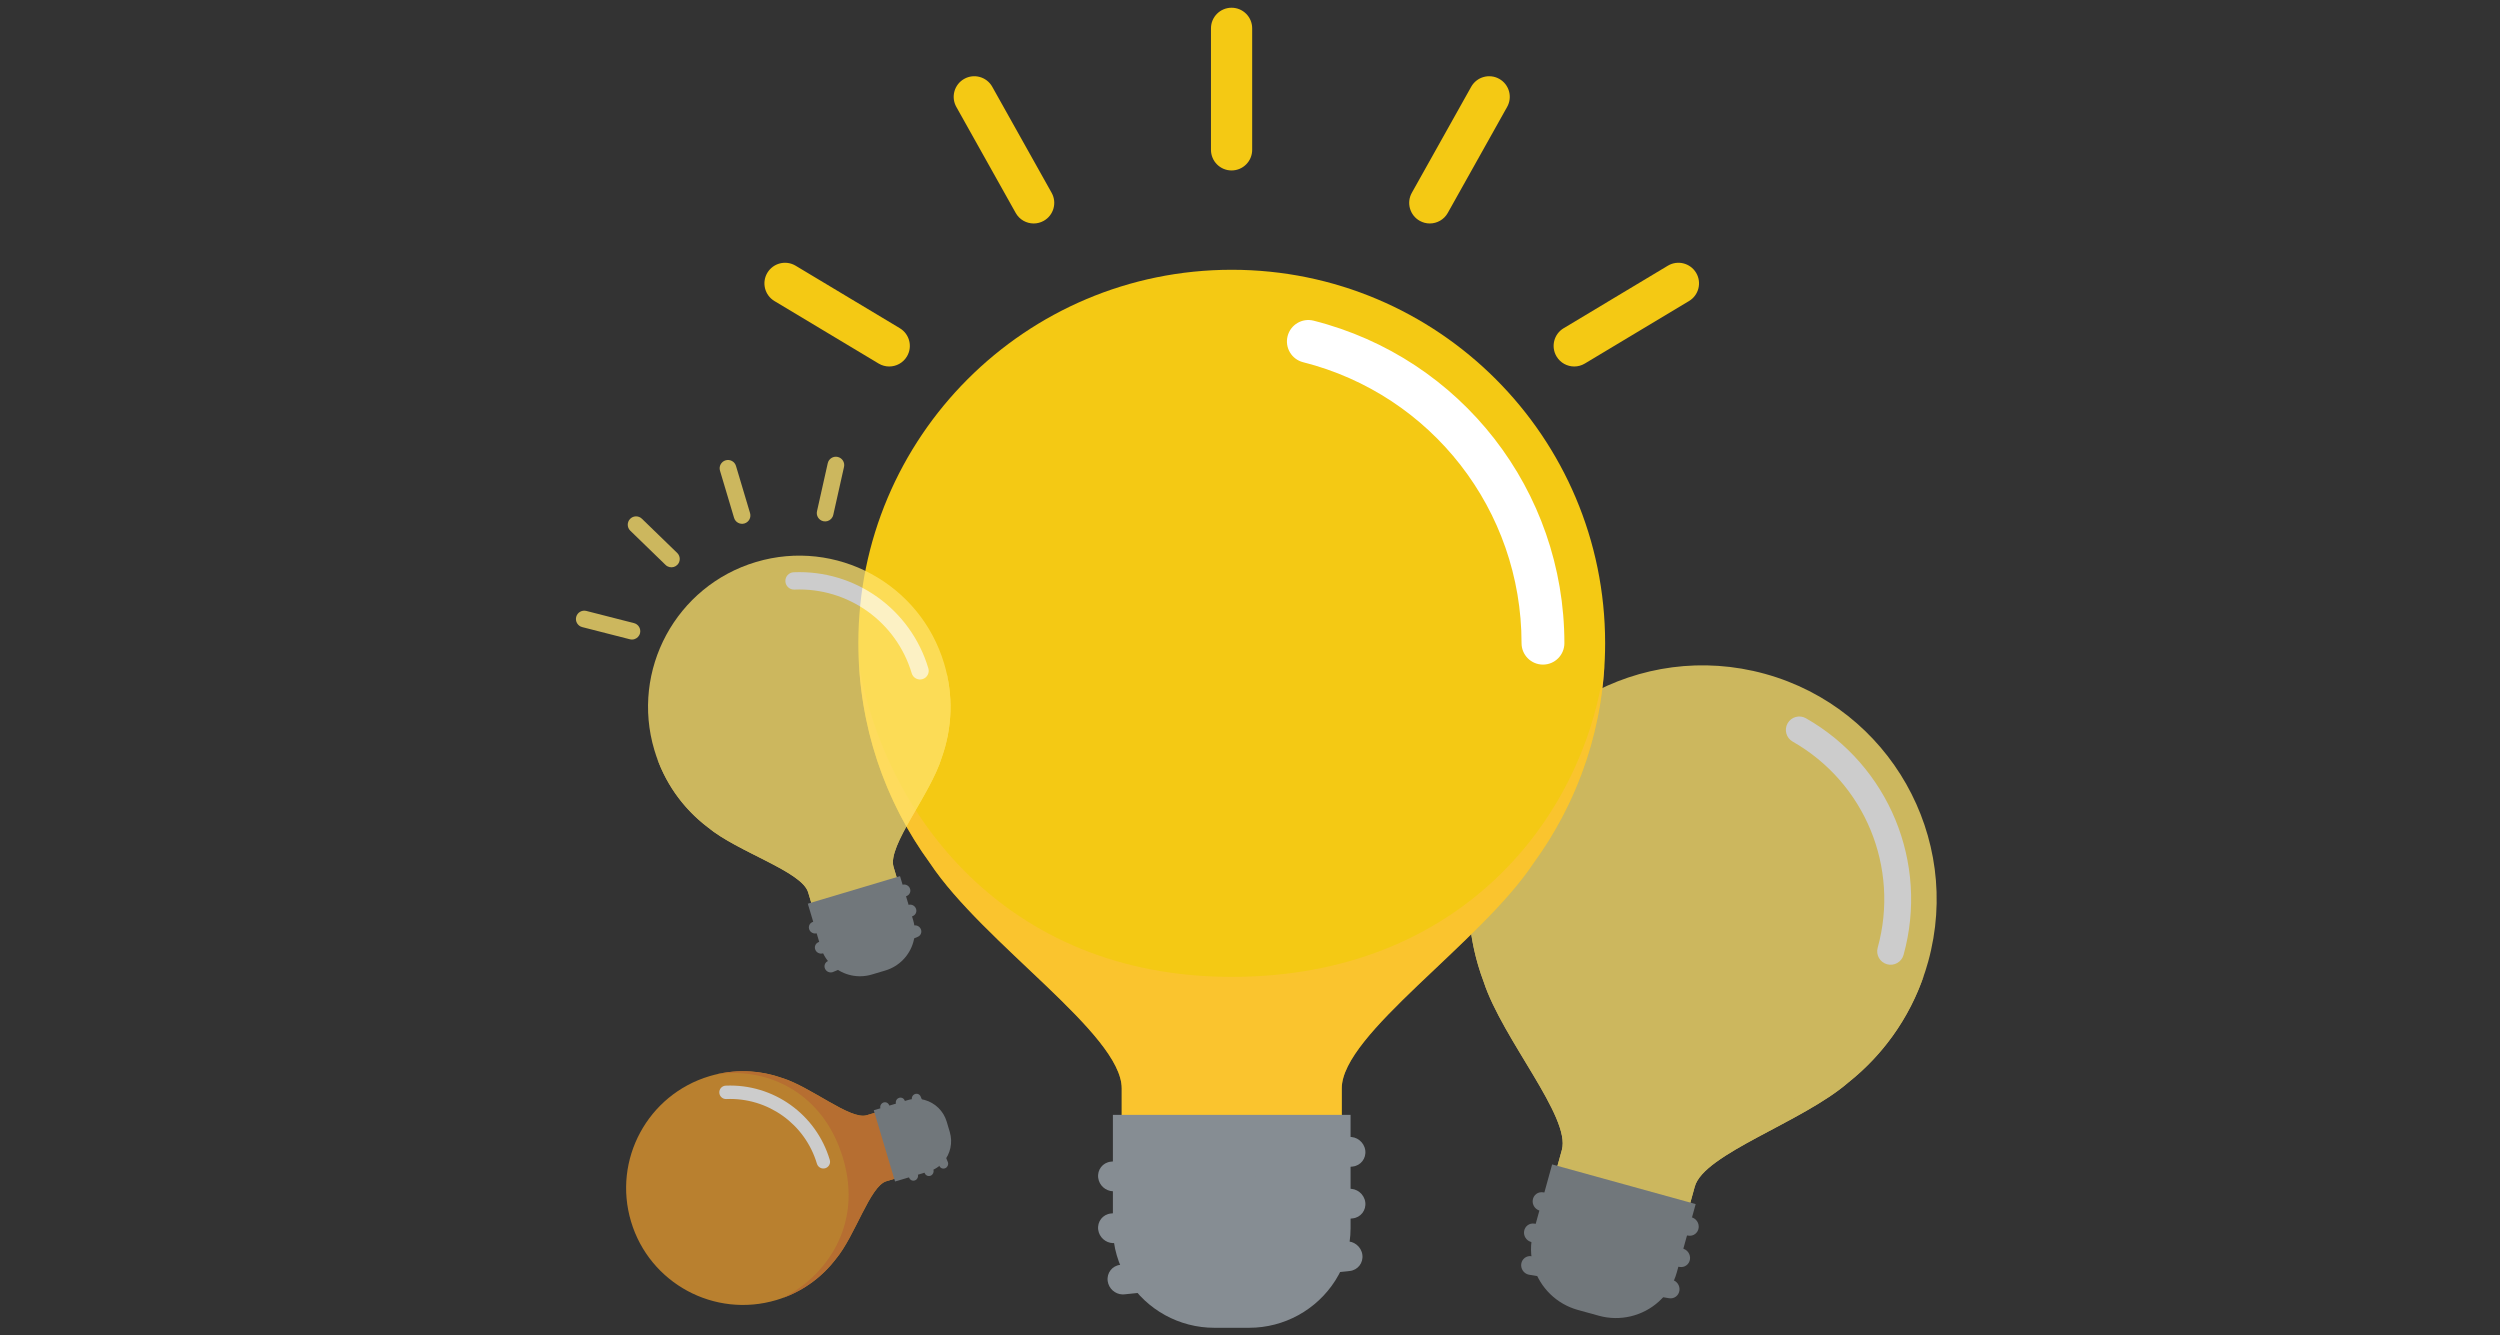 <?xml version="1.0" encoding="utf-8"?>
<!-- Generator: Adobe Illustrator 15.0.0, SVG Export Plug-In . SVG Version: 6.00 Build 0)  -->
<!DOCTYPE svg PUBLIC "-//W3C//DTD SVG 1.1//EN" "http://www.w3.org/Graphics/SVG/1.1/DTD/svg11.dtd">
<svg version="1.1" id="Layer_1" xmlns="http://www.w3.org/2000/svg" xmlns:xlink="http://www.w3.org/1999/xlink" x="0px" y="0px"
	 width="1000px" height="534px" viewBox="0 0 1000 534" enable-background="new 0 0 1000 534" xml:space="preserve">
<rect x="0" y="0" width="1000" height="534" fill="#333333" stroke="none"/>
<g>
	<defs>
		<rect id="SVGID_1_" y="50.341" width="1000" height="537.659"/>
	</defs>
	<clipPath id="SVGID_2_">
		<use xlink:href="#SVGID_1_"  overflow="visible"/>
	</clipPath>
</g>
<g opacity="0.75">
	<g>
		<defs>
			<rect id="SVGID_3_" x="587.449" y="266.133" width="187.224" height="261.09"/>
		</defs>
		<clipPath id="SVGID_4_">
			<use xlink:href="#SVGID_3_"  overflow="visible"/>
		</clipPath>
		<path clip-path="url(#SVGID_4_)" fill="#FFE36C" d="M590.854,334.812c13.771-49.819,65.32-79.043,115.141-65.271
			c49.82,13.77,79.044,65.319,65.271,115.14c-5.488,19.86-16.984,36.441-31.977,48.335c-18.24,15.844-57.751,28.503-61.379,41.627
			l-4.146,14.994c-0.826,2.993-3.925,4.749-6.918,3.922l-14.495-4.007l-13.322-3.682l-14.497-4.008
			c-2.993-0.827-4.749-3.925-3.921-6.918l4.144-14.994c3.627-13.123-23.773-44.279-31.287-67.241
			C586.712,374.802,585.364,354.671,590.854,334.812"/>
		<path clip-path="url(#SVGID_4_)" fill="#FFFFFF" d="M754.818,385.704c-2.858-0.79-4.535-3.748-3.745-6.605
			c8.872-32.099-5.113-66.009-34.012-82.462c-2.577-1.469-3.476-4.746-2.01-7.324c1.469-2.578,4.747-3.479,7.324-2.009
			c33.174,18.89,49.23,57.813,39.048,94.655C760.633,384.817,757.676,386.494,754.818,385.704"/>
		<path clip-path="url(#SVGID_4_)" fill="#FFE36C" d="M769.619,389.966c-15.202,35.611-55.65,65.65-110.843,50.396
			c-55.189-15.256-72.858-63.287-69.224-100.168c-3.881,18.092-2.23,36.224,3.916,52.514c7.512,22.962,34.914,54.117,31.287,67.241
			l-4.146,14.995c-0.827,2.992,0.929,6.089,3.921,6.917l14.497,4.007l13.322,3.683l14.497,4.007c2.993,0.827,6.09-0.929,6.917-3.922
			l4.146-14.994c3.628-13.124,43.14-25.782,61.379-41.627C752.929,422.194,763.656,407.484,769.619,389.966"/>
		<path clip-path="url(#SVGID_4_)" fill="#868D93" d="M678.271,481.634l-57.418-15.871l-7.563,27.365
			c-1.236,4.469-1.174,9.197,0.178,13.632c2.557,8.383,9.223,14.876,17.668,17.21l8.418,2.327
			c8.447,2.335,17.501,0.188,23.999-5.693c3.438-3.111,5.919-7.136,7.155-11.604L678.271,481.634z"/>
		<path clip-path="url(#SVGID_4_)" fill="#868D93" d="M615.748,484.215c0.162,0.052,0.329,0.092,0.503,0.12l59.062,9.919
			c2.016,0.339,3.872-1.045,4.146-3.09c0.271-2.044-1.146-3.979-3.157-4.314l-59.064-9.919c-2.015-0.339-3.872,1.045-4.144,3.091
			C612.843,481.891,614.005,483.667,615.748,484.215"/>
		<path clip-path="url(#SVGID_4_)" fill="#868D93" d="M612.287,496.739c0.161,0.052,0.328,0.092,0.502,0.12l59.062,9.919
			c2.016,0.339,3.872-1.045,4.146-3.09c0.271-2.044-1.146-3.975-3.157-4.314l-59.064-9.919c-2.015-0.339-3.872,1.045-4.144,3.09
			C609.381,494.415,610.543,496.191,612.287,496.739"/>
		<path clip-path="url(#SVGID_4_)" fill="#868D93" d="M611.153,509.771c0.161,0.051,0.328,0.092,0.502,0.12l55.982,9.401
			c2.018,0.339,3.871-1.044,4.146-3.09c0.271-2.045-1.146-3.979-3.157-4.314l-55.985-9.401c-2.015-0.339-3.871,1.044-4.143,3.089
			C608.248,507.446,609.41,509.223,611.153,509.771"/>
	</g>
</g>
<path fill="#F4C914" d="M343.332,257.27c0-82.49,66.871-149.361,149.36-149.361c82.49,0,149.361,66.871,149.361,149.361
	c0,32.882-10.634,63.275-28.638,87.947c-21.32,32.127-76.716,68.398-76.716,90.13v24.827c0,4.955-4.019,8.973-8.975,8.973h-24.003
	h-22.058H457.66c-4.955,0-8.973-4.018-8.973-8.973v-24.827c0-21.731-55.397-58.003-76.716-90.13
	C353.966,320.545,343.332,290.151,343.332,257.27"/>
<path fill="#FFFFFF" d="M617.188,265.839c-4.732,0-8.569-3.836-8.569-8.569c0-53.146-35.933-99.361-87.378-112.386
	c-4.589-1.161-7.367-5.822-6.205-10.411c1.162-4.589,5.821-7.37,10.41-6.204c59.062,14.952,100.311,68,100.311,129
	C625.756,262.003,621.919,265.839,617.188,265.839"/>
<g opacity="0.55">
	<g>
		<defs>
			<rect id="SVGID_5_" x="343.619" y="266.101" width="298.146" height="203.047"/>
		</defs>
		<clipPath id="SVGID_6_">
			<use xlink:href="#SVGID_5_"  overflow="visible"/>
		</clipPath>
		<path clip-path="url(#SVGID_6_)" fill="#FFC043" d="M641.767,266.102c-8.243,61.243-57.689,124.648-149.074,124.648
			c-91.383,0-138.983-66.371-149.072-124.648c1.721,29.481,11.971,56.67,28.351,79.115c21.319,32.127,76.716,68.398,76.716,90.13
			v24.827c0,4.955,4.017,8.973,8.973,8.973h24.003h22.06h24.003c4.956,0,8.974-4.018,8.974-8.973v-24.827
			c0-21.731,55.396-58.003,76.716-90.13h-0.001C629.794,322.771,640.044,295.583,641.767,266.102"/>
	</g>
</g>
<path fill="#868D93" d="M540.229,445.948h-95.071v45.312c0,7.397,2.106,14.645,6.071,20.891
	c7.496,11.809,20.51,18.962,34.496,18.962h13.938c13.986,0,27-7.153,34.496-18.962c3.964-6.246,6.07-13.493,6.07-20.891V445.948z"/>
<path fill="#868D93" d="M445.15,476.503c0.271,0.01,0.546,0,0.823-0.029l95.07-9.855c3.246-0.336,5.511-3.253,5.063-6.513
	c-0.45-3.263-3.452-5.637-6.691-5.295l-95.071,9.854c-3.245,0.337-5.512,3.254-5.061,6.515
	C439.692,474.162,442.235,476.401,445.15,476.503"/>
<path fill="#868D93" d="M445.15,497.24c0.271,0.01,0.546,0,0.823-0.029l95.07-9.855c3.246-0.335,5.511-3.252,5.063-6.513
	c-0.45-3.263-3.452-5.63-6.691-5.295l-95.071,9.854c-3.245,0.336-5.512,3.253-5.061,6.514
	C439.692,494.9,442.235,497.139,445.15,497.24"/>
<path fill="#868D93" d="M448.947,517.768c0.271,0.009,0.545,0,0.822-0.029l90.113-9.343c3.246-0.336,5.512-3.252,5.063-6.514
	c-0.45-3.261-3.456-5.635-6.691-5.296l-90.115,9.343c-3.244,0.336-5.511,3.252-5.061,6.515
	C443.489,515.427,446.032,517.665,448.947,517.768"/>
<path fill="#F4C914" d="M492.63,3.093c-4.551,0-8.239,3.688-8.239,8.238v48.611c0,4.549,3.688,8.238,8.239,8.238
	c4.55,0,8.239-3.689,8.239-8.238V11.331C500.869,6.781,497.18,3.093,492.63,3.093"/>
<path fill="#F4C914" d="M309.773,120.414l41.685,25.007c1.327,0.796,2.787,1.175,4.231,1.175c2.798,0,5.528-1.427,7.072-4.002
	c2.341-3.902,1.075-8.963-2.826-11.303l-41.685-25.007c-3.902-2.341-8.963-1.075-11.304,2.826
	C304.606,113.013,305.872,118.073,309.773,120.414"/>
<path fill="#F4C914" d="M396.903,34.709c-2.224-3.971-7.245-5.387-11.214-3.163c-3.97,2.224-5.386,7.244-3.163,11.214l23.75,42.413
	c1.51,2.697,4.31,4.215,7.196,4.215c1.362,0,2.744-0.339,4.017-1.052c3.971-2.224,5.387-7.244,3.164-11.214L396.903,34.709z"/>
<path fill="#F4C914" d="M629.697,146.596c1.441,0,2.902-0.379,4.229-1.175l41.685-25.007c3.902-2.34,5.167-7.401,2.826-11.303
	c-2.341-3.903-7.4-5.168-11.303-2.827l-41.685,25.007c-3.901,2.34-5.167,7.402-2.826,11.303
	C624.169,145.169,626.897,146.596,629.697,146.596"/>
<path fill="#F4C914" d="M599.696,31.546c-3.971-2.222-8.991-0.807-11.215,3.163l-23.75,42.413c-2.223,3.97-0.807,8.99,3.164,11.214
	c1.274,0.713,2.654,1.052,4.019,1.052c2.886,0,5.686-1.518,7.195-4.215l23.75-42.413C605.083,38.79,603.667,33.77,599.696,31.546"/>
<g opacity="0.75">
	<g>
		<defs>
			<rect id="SVGID_7_" x="230.367" y="182.688" width="149.839" height="207.819"/>
		</defs>
		<clipPath id="SVGID_8_">
			<use xlink:href="#SVGID_7_"  overflow="visible"/>
		</clipPath>
		<path clip-path="url(#SVGID_8_)" fill="#FFE36C" d="M261.753,300.053c-9.556-32.009,8.646-65.702,40.654-75.258
			c32.008-9.555,65.701,8.646,75.257,40.654c3.809,12.758,3.204,25.783-0.924,37.442c-4.551,14.936-21.844,35.428-19.327,43.859
			l2.876,9.634c0.574,1.923-0.519,3.947-2.443,4.521l-9.313,2.78l-8.56,2.555l-9.314,2.781c-1.923,0.573-3.947-0.52-4.521-2.442
			l-2.876-9.633c-2.517-8.434-28.214-16.091-40.208-26.086C273.21,323.373,265.562,312.812,261.753,300.053"/>
		<path clip-path="url(#SVGID_8_)" fill="#FFFFFF" d="M369.008,271.654c-1.836,0.548-3.77-0.496-4.318-2.333
			c-6.157-20.622-25.453-34.392-46.924-33.486c-1.915,0.081-3.532-1.405-3.613-3.32c-0.081-1.916,1.405-3.534,3.32-3.613
			c24.65-1.041,46.801,14.765,53.867,38.435C371.888,269.174,370.844,271.105,369.008,271.654"/>
		<path clip-path="url(#SVGID_8_)" fill="#FFE36C" d="M378.576,268.908c3.896,24.719-7.945,55.05-43.405,65.636
			c-35.458,10.587-61.617-9.653-72.283-31.098c4.084,11.24,11.21,20.604,20.166,27.414c11.994,9.996,37.691,17.653,40.209,26.086
			l2.875,9.634c0.575,1.923,2.599,3.017,4.521,2.442l9.314-2.781l8.56-2.555l9.314-2.781c1.923-0.573,3.016-2.598,2.442-4.52
			l-2.876-9.635c-2.517-8.433,14.776-28.924,19.327-43.859C380.495,292.284,381.323,280.549,378.576,268.908"/>
		<path clip-path="url(#SVGID_8_)" fill="#868D93" d="M360.01,350.456l-36.89,11.013l5.249,17.582
			c0.857,2.87,2.514,5.438,4.776,7.403c4.276,3.713,10.155,4.981,15.582,3.361l5.408-1.614c5.427-1.62,9.648-5.904,11.188-11.354
			c0.815-2.884,0.793-5.939-0.064-8.811L360.01,350.456z"/>
		<path clip-path="url(#SVGID_8_)" fill="#868D93" d="M326.657,373.325c0.106-0.027,0.212-0.062,0.316-0.105l35.748-14.838
			c1.22-0.506,1.761-1.9,1.209-3.114c-0.552-1.213-1.992-1.786-3.21-1.279l-35.748,14.837c-1.22,0.507-1.761,1.901-1.209,3.114
			C324.268,373.051,325.514,373.624,326.657,373.325"/>
		<path clip-path="url(#SVGID_8_)" fill="#868D93" d="M329.06,381.372c0.106-0.027,0.212-0.063,0.316-0.105l35.747-14.837
			c1.221-0.507,1.762-1.901,1.21-3.115c-0.552-1.213-1.991-1.784-3.21-1.279l-35.748,14.837c-1.22,0.507-1.762,1.9-1.209,3.114
			C326.67,381.098,327.917,381.671,329.06,381.372"/>
		<path clip-path="url(#SVGID_8_)" fill="#868D93" d="M332.911,388.897c0.106-0.028,0.212-0.063,0.316-0.105l33.884-14.065
			c1.22-0.506,1.761-1.9,1.209-3.114c-0.552-1.213-1.993-1.786-3.209-1.278l-33.885,14.063c-1.22,0.506-1.762,1.9-1.209,3.114
			C330.521,388.622,331.768,389.195,332.911,388.897"/>
		<path clip-path="url(#SVGID_8_)" fill="#FFE36C" d="M290.24,184.131c-1.766,0.527-2.77,2.386-2.243,4.151l5.631,18.861
			c0.528,1.766,2.386,2.77,4.152,2.243c1.765-0.526,2.769-2.386,2.242-4.151l-5.631-18.862
			C293.864,184.608,292.006,183.604,290.24,184.131"/>
		<path clip-path="url(#SVGID_8_)" fill="#FFE36C" d="M232.878,250.837l19.072,4.874c0.607,0.155,1.218,0.134,1.778-0.034
			c1.086-0.323,1.979-1.193,2.28-2.372c0.456-1.784-0.621-3.603-2.406-4.059l-19.071-4.874c-1.785-0.456-3.603,0.621-4.059,2.406
			C230.016,248.564,231.093,250.381,232.878,250.837"/>
		<path clip-path="url(#SVGID_8_)" fill="#FFE36C" d="M256.758,207.488c-1.323-1.283-3.435-1.251-4.718,0.071
			c-1.283,1.323-1.25,3.435,0.072,4.718l14.128,13.706c0.899,0.871,2.162,1.136,3.281,0.802c0.529-0.156,1.026-0.449,1.437-0.873
			c1.283-1.322,1.251-3.436-0.071-4.718L256.758,207.488z"/>
		<path clip-path="url(#SVGID_8_)" fill="#FFE36C" d="M335.081,182.769c-1.798-0.401-3.582,0.729-3.985,2.526l-4.302,19.209
			c-0.403,1.798,0.728,3.582,2.526,3.984c0.577,0.131,1.152,0.101,1.681-0.057c1.12-0.335,2.031-1.248,2.304-2.47l4.302-19.208
			C338.01,184.957,336.878,183.172,335.081,182.769"/>
	</g>
</g>
<g opacity="0.75">
	<g>
		<defs>
			<rect id="SVGID_9_" x="250.445" y="428.492" width="130.005" height="93.49"/>
		</defs>
		<clipPath id="SVGID_10_">
			<use xlink:href="#SVGID_9_"  overflow="visible"/>
		</clipPath>
		<path clip-path="url(#SVGID_10_)" fill="#E59A2E" d="M310.559,520.017c-24.731,7.384-50.766-6.68-58.149-31.411
			c-7.384-24.732,6.68-50.767,31.411-58.149c9.859-2.943,19.923-2.476,28.931,0.714c11.541,3.517,27.374,16.879,33.89,14.934
			l7.443-2.223c1.486-0.443,3.05,0.401,3.493,1.888l2.149,7.196l1.974,6.614l2.149,7.196c0.443,1.485-0.402,3.051-1.888,3.493
			l-7.443,2.222c-6.515,1.945-12.432,21.801-20.156,31.068C328.578,511.165,320.417,517.073,310.559,520.017"/>
		<path clip-path="url(#SVGID_10_)" fill="#FFFFFF" d="M330.11,467.294c-1.419,0.424-2.913-0.384-3.336-1.803
			c-4.757-15.933-19.667-26.573-36.257-25.873c-1.479,0.062-2.73-1.087-2.792-2.566c-0.062-1.48,1.086-2.73,2.566-2.792
			c19.046-0.804,36.161,11.408,41.621,29.697C332.336,465.376,331.529,466.87,330.11,467.294"/>
		<path clip-path="url(#SVGID_10_)" fill="#E28130" d="M286.495,429.751c19.1-3.01,42.535,6.14,50.714,33.538
			c8.18,27.398-7.459,47.609-24.028,55.851c8.685-3.154,15.919-8.66,21.182-15.58c7.724-9.269,13.641-29.123,20.156-31.069
			l7.443-2.221c1.486-0.444,2.331-2.009,1.887-3.494l-2.148-7.197l-1.974-6.613l-2.149-7.195c-0.443-1.487-2.007-2.331-3.493-1.889
			l-7.444,2.224c-6.515,1.944-22.348-11.417-33.889-14.935C304.557,428.27,295.488,427.629,286.495,429.751"/>
		<path clip-path="url(#SVGID_10_)" fill="#868D93" d="M349.504,444.097l8.51,28.503l13.584-4.056
			c2.218-0.662,4.203-1.941,5.72-3.689c2.87-3.305,3.85-7.847,2.598-12.04l-1.247-4.179c-1.252-4.193-4.562-7.454-8.773-8.644
			c-2.228-0.631-4.589-0.613-6.807,0.049L349.504,444.097z"/>
		<path clip-path="url(#SVGID_10_)" fill="#868D93" d="M367.175,469.867c-0.021-0.082-0.049-0.164-0.083-0.244l-11.463-27.621
			c-0.392-0.943-1.469-1.361-2.407-0.935c-0.937,0.427-1.38,1.539-0.988,2.48l11.464,27.621c0.391,0.942,1.469,1.361,2.406,0.935
			C366.962,471.713,367.405,470.75,367.175,469.867"/>
		<path clip-path="url(#SVGID_10_)" fill="#868D93" d="M373.392,468.011c-0.021-0.082-0.049-0.163-0.082-0.244l-11.464-27.621
			c-0.392-0.942-1.469-1.361-2.407-0.935s-1.378,1.539-0.988,2.481l11.464,27.62c0.391,0.943,1.469,1.361,2.406,0.935
			C373.179,469.857,373.622,468.895,373.392,468.011"/>
		<path clip-path="url(#SVGID_10_)" fill="#868D93" d="M379.207,465.035c-0.021-0.082-0.049-0.163-0.083-0.244l-10.866-26.181
			c-0.391-0.943-1.468-1.361-2.406-0.934c-0.937,0.426-1.38,1.54-0.989,2.479l10.867,26.182c0.391,0.943,1.468,1.361,2.406,0.935
			C378.994,466.881,379.437,465.918,379.207,465.035"/>
	</g>
</g>
<rect y="-233.106" fill="none" width="1000" height="821.106"/>
<rect y="-233.106" fill="none" width="1000" height="821.106"/>
</svg>
